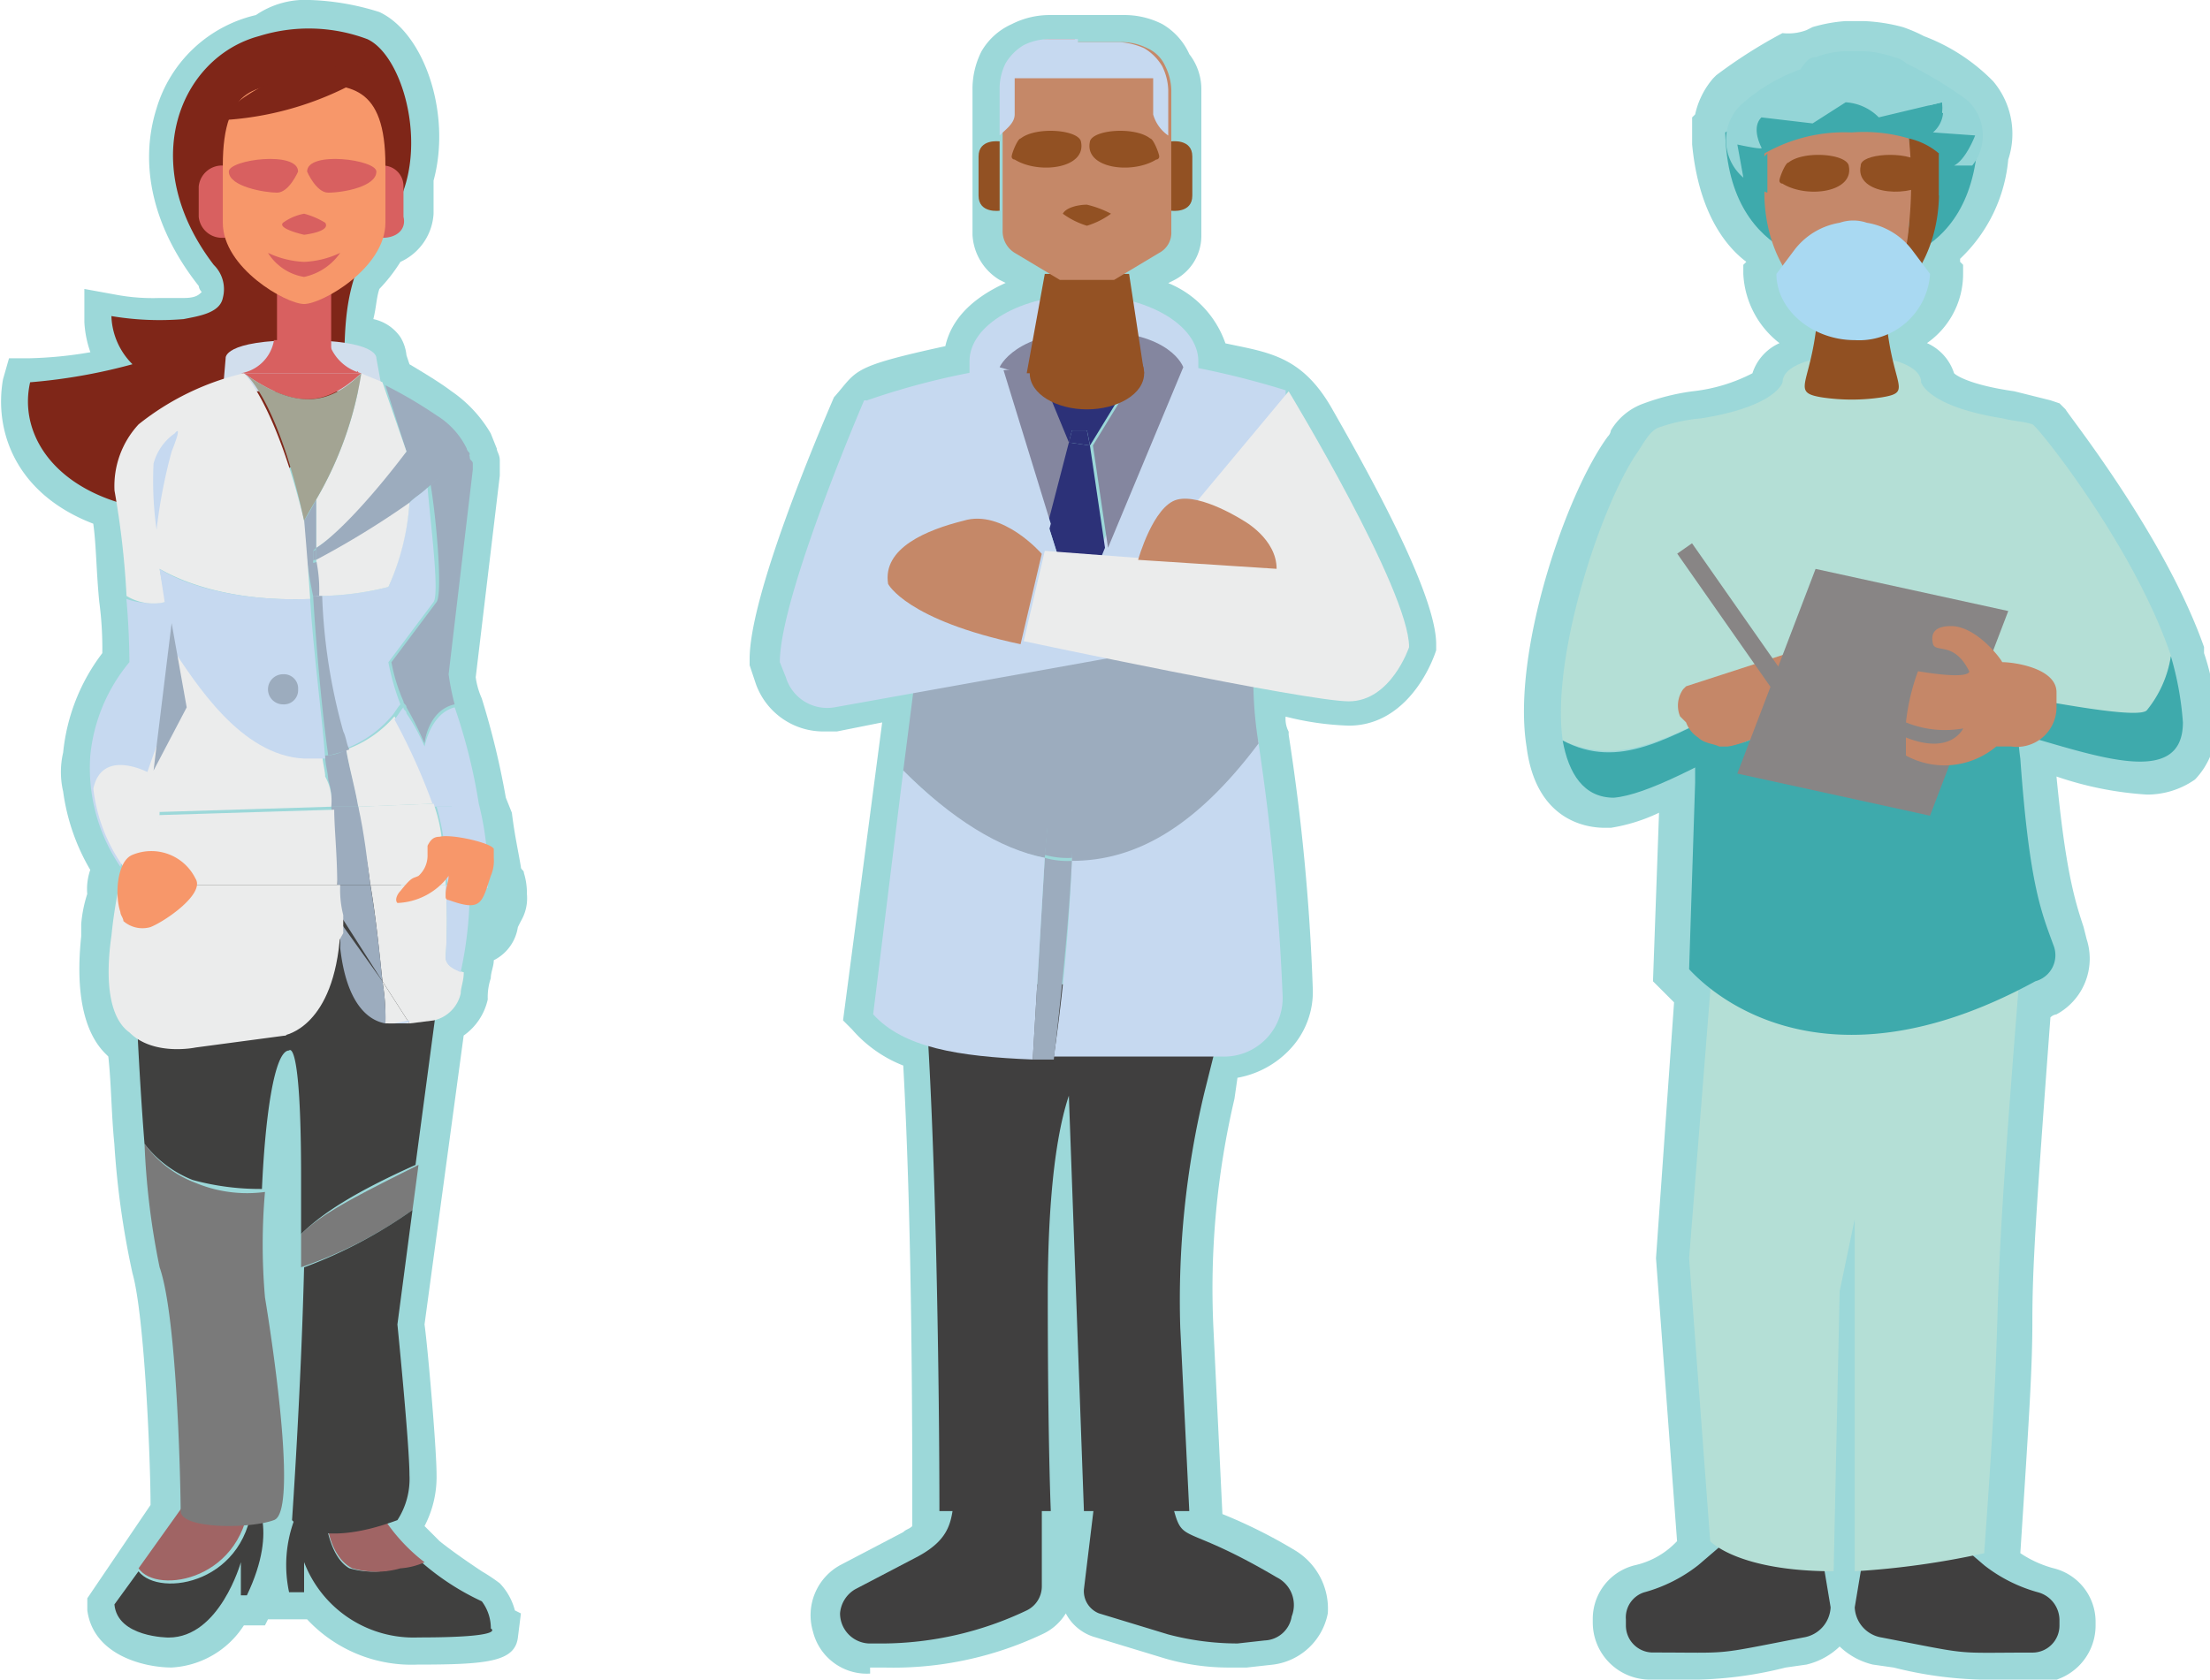 <svg xmlns="http://www.w3.org/2000/svg" xmlns:xlink="http://www.w3.org/1999/xlink" viewBox="88 -752 131.977 100.331">
  <defs>
    <style>
      .cls-1 {
        clip-path: url(#clip-path);
      }

      .cls-2 {
        fill: #9cd8d9;
      }

      .cls-3 {
        fill: #403f3f;
      }

      .cls-4 {
        fill: #b4dfd6;
      }

      .cls-5 {
        clip-path: url(#clip-path-8);
      }

      .cls-6 {
        fill: #3eaaac;
      }

      .cls-7 {
        fill: #c58768;
      }

      .cls-8 {
        fill: #888585;
      }

      .cls-9 {
        fill: #40403f;
      }

      .cls-10 {
        fill: #a06464;
      }

      .cls-11 {
        fill: #7a7a7a;
      }

      .cls-12 {
        fill: #7f2618;
      }

      .cls-13 {
        fill: #d1deed;
      }

      .cls-14 {
        fill: #d86060;
      }

      .cls-15 {
        fill: #f7976a;
      }

      .cls-16 {
        fill: #c6d9f0;
      }

      .cls-17 {
        fill: #9cacbe;
      }

      .cls-18 {
        fill: #ebecec;
      }

      .cls-19 {
        fill: #a3a493;
      }

      .cls-20 {
        clip-path: url(#clip-path-78);
      }

      .cls-21 {
        fill: #84869f;
      }

      .cls-22 {
        fill: #2c3178;
      }

      .cls-23 {
        fill: #c58868;
      }

      .cls-24 {
        fill: #945224;
      }

      .cls-25 {
        fill: #94d5d7;
      }

      .cls-26 {
        fill: #915022;
      }

      .cls-27 {
        fill: #c5886a;
      }

      .cls-28 {
        fill: #a9d9f2;
      }

      .cls-29 {
        fill: #925123;
      }
    </style>
    <clipPath id="clip-path">
      <rect id="Rectangle_860" data-name="Rectangle 860" width="131.977" height="100.331"/>
    </clipPath>
    <clipPath id="clip-path-8">
      <rect id="Rectangle_741" data-name="Rectangle 741" width="36.5" height="26.431"/>
    </clipPath>
    <clipPath id="clip-path-78">
      <rect id="Rectangle_828" data-name="Rectangle 828" width="25.173" height="42.074"/>
    </clipPath>
  </defs>
  <g id="Process_1b_-_Docs_1_" transform="translate(88 -752)">
    <g id="Group_1559" data-name="Group 1559">
      <g id="Group_1558" data-name="Group 1558" class="cls-1">
        <g id="Group_1434" data-name="Group 1434" class="cls-1">
          <path id="Path_2839" data-name="Path 2839" class="cls-2" d="M77.919,99.773a23.312,23.312,0,0,1-5.214-.719l-1.259-.18a4.286,4.286,0,0,1-1.978-1.079,4.286,4.286,0,0,1-1.978,1.079l-1.259.18a23.312,23.312,0,0,1-5.214.719H58.14a3.414,3.414,0,0,1-3.416-3.416v-.18a3.294,3.294,0,0,1,2.517-3.236,4.906,4.906,0,0,0,2.337-1.259l.18-.18L58.5,74.6l1.079-15.283-.719-.719-.539-.539.36-10.069a10.461,10.461,0,0,1-2.877.9h-.36c-1.259,0-4.136-.539-4.675-4.855-.9-5.574,2.337-15.1,4.855-18.52a.628.628,0,0,0,.18-.36,3.714,3.714,0,0,1,1.978-1.618,13.47,13.47,0,0,1,2.877-.719,10.169,10.169,0,0,0,3.6-1.079,2.951,2.951,0,0,1,1.618-1.8A5.566,5.566,0,0,1,63.714,15.8v-.539l.18-.18h0c-1.438-1.079-2.877-3.236-3.236-7.012V6.454l.18-.18a4.9,4.9,0,0,1,1.079-2.158l.18-.18a29.567,29.567,0,0,1,3.956-2.517,3.091,3.091,0,0,0,1.438-.18l.36-.18h0A9.278,9.278,0,0,1,69.827.7h1.079a10.523,10.523,0,0,1,2.337.36A8.766,8.766,0,0,1,74.5,1.6a11.428,11.428,0,0,1,3.956,2.517l.18.18h0a4.869,4.869,0,0,1,.9,4.675A9.322,9.322,0,0,1,76.66,14.9v.18l.18.18V15.8a5.038,5.038,0,0,1-2.158,4.136,2.951,2.951,0,0,1,1.618,1.8c.18.18,1.079.719,3.6,1.079l2.158.539.539.18.36.36c.18.36,5.934,7.552,8.271,14.2v.36a13.5,13.5,0,0,1,.719,4.315,4.538,4.538,0,0,1-1.259,3.236,4.975,4.975,0,0,1-2.877.9,20.5,20.5,0,0,1-5.394-1.079c.539,5.574,1.079,7.372,1.618,8.99l.18.719a3.781,3.781,0,0,1-1.8,4.5.628.628,0,0,0-.36.18c-.9,12.047-1.079,15.1-1.079,18.16,0,2.7-.18,5.574-.719,13.845a6.647,6.647,0,0,0,1.978.9,3.294,3.294,0,0,1,2.517,3.236v.18a3.414,3.414,0,0,1-3.416,3.416Z" transform="translate(40.393 0.559)"/>
        </g>
        <g id="Group_1435" data-name="Group 1435" class="cls-1">
          <path id="Path_2840" data-name="Path 2840" class="cls-2" d="M32.092,99.573a3.313,3.313,0,0,1-3.416-2.517A3.412,3.412,0,0,1,30.294,93.1l3.776-1.978c.18-.18.36-.18.539-.36v-.719c0-4.855,0-17.081-.539-26.791a7.812,7.812,0,0,1-3.057-2.158l-.539-.539,2.337-17.8-2.7.539h-.9a4.276,4.276,0,0,1-3.956-2.877l-.36-1.079v-.36c0-3.776,3.956-13.126,5.035-15.643,1.438-1.618.9-1.8,6.653-3.057.36-1.618,1.618-2.877,3.6-3.776l-.36-.18a3.342,3.342,0,0,1-1.618-2.7V5a4.977,4.977,0,0,1,.539-2.337,3.936,3.936,0,0,1,1.8-1.618A4.977,4.977,0,0,1,42.881.5H47.2a4.977,4.977,0,0,1,2.337.539,3.936,3.936,0,0,1,1.618,1.8A3.411,3.411,0,0,1,51.871,5v8.631a2.966,2.966,0,0,1-1.618,2.7l-.36.18a6.02,6.02,0,0,1,3.416,3.6c2.517.539,4.5.719,6.293,3.776,2.158,3.776,6.293,11.148,6.293,14.2v.36c-.539,1.618-2.158,4.5-5.214,4.5a17.243,17.243,0,0,1-3.776-.539,1.621,1.621,0,0,0,.18.9v.18h0a126.764,126.764,0,0,1,1.438,15.1,5,5,0,0,1-1.438,3.776,5.667,5.667,0,0,1-3.057,1.618l-.18,1.259A49.673,49.673,0,0,0,52.59,78.895l.539,11.148A30.4,30.4,0,0,1,57.445,92.2a4.068,4.068,0,0,1,1.978,3.776,3.816,3.816,0,0,1-3.236,3.057l-1.618.18H53.489a13.688,13.688,0,0,1-3.776-.539l-4.136-1.259a2.857,2.857,0,0,1-1.8-1.438,3.2,3.2,0,0,1-1.438,1.259,20.824,20.824,0,0,1-9.35,1.978h-.9Z" transform="translate(19.871 0.399)"/>
        </g>
        <g id="Group_1436" data-name="Group 1436" class="cls-1">
          <path id="Path_2841" data-name="Path 2841" class="cls-3" d="M60.833,51.119l-2.517,2.158A9.127,9.127,0,0,1,55.079,54.9,1.573,1.573,0,0,0,54,56.513v.36a1.612,1.612,0,0,0,1.618,1.618c4.855,0,3.416.18,8.99-.9a1.912,1.912,0,0,0,1.618-1.8l-.9-5.394Z" transform="translate(43.095 40.222)"/>
        </g>
        <g id="Group_1437" data-name="Group 1437" class="cls-1">
          <path id="Path_2842" data-name="Path 2842" class="cls-3" d="M66.814,51.119l2.517,2.158A9.127,9.127,0,0,0,72.568,54.9a1.727,1.727,0,0,1,1.259,1.618v.36a1.612,1.612,0,0,1-1.618,1.618c-4.855,0-3.416.18-8.99-.9a1.912,1.912,0,0,1-1.618-1.8l.9-5.394Z" transform="translate(49.16 40.222)"/>
        </g>
        <g id="Group_1438" data-name="Group 1438" class="cls-1">
          <path id="Path_2843" data-name="Path 2843" class="cls-4" d="M57.538,32.338,76.058,30.9c-2.337,28.409-.9,17.441-2.337,37.22A49.2,49.2,0,0,1,65.989,69.2V48.161l-.9,4.315L64.731,69.2c-5.754,0-7.372-1.8-7.372-1.8L56.1,50.5Z" transform="translate(44.771 24.66)"/>
        </g>
        <g id="Group_1442" data-name="Group 1442" class="cls-1">
          <g id="Group_1441" data-name="Group 1441" class="cls-5" transform="translate(93.139 21.397)">
            <g id="Group_1439" data-name="Group 1439" class="cls-5">
              <path id="Path_2844" data-name="Path 2844" class="cls-4" d="M88.268,29.78h0a6.73,6.73,0,0,1-1.438,3.236c-.539.539-5.754-.36-8.091-.9-1.978-4.5-8.99-.9-15.1,2.337l-1.259-1.8c-4.136,1.978-7.012,3.776-10.429,2.158-.719-5.035,2.337-14.2,4.5-17.261.36-.539.719-1.259,1.259-1.438a10.372,10.372,0,0,1,2.517-.539c4.5-.719,4.855-2.158,4.855-2.158,0-1.079,2.158-1.618,4.136-1.618s4.136.539,4.136,1.618c0,0,.36,1.438,4.855,2.158.719.18,1.259.18,1.8.36.36.18,6.113,7.372,8.271,13.845" transform="translate(-51.768 -11.98)"/>
            </g>
            <g id="Group_1440" data-name="Group 1440" class="cls-5">
              <path id="Path_2845" data-name="Path 2845" class="cls-6" d="M62.329,23.4l1.259,1.8c-3.416,1.8-6.653,3.6-8.631,3.776-1.8,0-2.7-1.438-3.057-3.416,3.416,1.8,6.293-.18,10.429-2.158" transform="translate(-51.72 -2.722)"/>
            </g>
          </g>
        </g>
        <g id="Group_1443" data-name="Group 1443" class="cls-1">
          <path id="Path_2846" data-name="Path 2846" class="cls-7" d="M62.865,21.631l-6.653,2.158-.18.18a1.689,1.689,0,0,0-.18,1.618l.36.36a1.8,1.8,0,0,0,.719.9c.36.36.9.36,1.259.539h.719a11.548,11.548,0,0,0,2.877-1.259l.36-.719,1.978-3.236v-.18a1.112,1.112,0,0,0-1.259-.36" transform="translate(44.479 17.207)"/>
        </g>
        <g id="Group_1444" data-name="Group 1444" class="cls-1">
          <path id="Path_2847" data-name="Path 2847" class="cls-6" d="M77.856,38.263c-.719-1.978-1.438-3.6-1.978-11.148-.18-1.259-.18-2.7-.36-4.315H74.98L61.854,24.418l-.539.719A7.268,7.268,0,0,1,58.437,26.4c-.36.36-1.079,0-1.978.539v1.618L56.1,39.7c2.337,2.517,9.17,7.012,20.678.719a1.611,1.611,0,0,0,1.079-2.158" transform="translate(44.771 18.196)"/>
        </g>
        <g id="Group_1445" data-name="Group 1445" class="cls-1" transform="matrix(0.819, -0.573, 0.573, 0.819, -2.455, 66.041)">
          <rect id="Rectangle_745" data-name="Rectangle 745" class="cls-8" width="1.079" height="10.069" transform="translate(103.028 31.826)"/>
        </g>
        <g id="Group_1446" data-name="Group 1446" class="cls-1">
          <path id="Path_2848" data-name="Path 2848" class="cls-3" d="M34.733,49.78c-.18,1.438-.18,2.517-2.158,3.6L28.8,55.354a1.834,1.834,0,0,0-.9,1.438,1.8,1.8,0,0,0,1.8,1.8h.719a20.237,20.237,0,0,0,8.631-1.978,1.6,1.6,0,0,0,.9-1.438V49.6H34.733Z" transform="translate(22.266 39.583)"/>
        </g>
        <g id="Group_1447" data-name="Group 1447" class="cls-1">
          <path id="Path_2849" data-name="Path 2849" class="cls-3" d="M49.04,32.7l-1.618,6.473A53.148,53.148,0,0,0,45.983,53.2l.539,10.968H40.23l-.9-24.813c-1.079,3.236-1.259,8.451-1.259,11.867,0,8.81.18,12.946.18,12.946H31.6c0-6.833-.18-22.116-.9-31.466H49.04Z" transform="translate(24.5 26.096)"/>
        </g>
        <g id="Group_1448" data-name="Group 1448" class="cls-1">
          <path id="Path_2850" data-name="Path 2850" class="cls-2" d="M24.965,99.432a8.526,8.526,0,0,1-6.653-2.7H15.975l-.18.36H14.536a5.484,5.484,0,0,1-4.315,2.517c-1.618,0-4.675-.719-5.035-3.416v-.719L8.962,89.9c0-2.7-.36-11.328-1.079-13.845A50.991,50.991,0,0,1,6.8,68.326c-.18-1.8-.18-3.6-.36-5.214l-.18-.18c-1.259-1.259-1.8-3.6-1.438-7.012V55.2h0a7.913,7.913,0,0,1,.36-1.8,3.505,3.505,0,0,1,.18-1.438,12.529,12.529,0,0,1-1.618-4.675,5.132,5.132,0,0,1,0-2.337,11.692,11.692,0,0,1,2.337-5.934,20.788,20.788,0,0,0-.18-3.057c-.18-1.8-.18-3.416-.36-4.675C.871,29.488-.388,25.712.152,22.655L.511,21.4H1.77a24.368,24.368,0,0,0,3.6-.36,6.388,6.388,0,0,1-.36-1.8V17.261l1.978.36A11.871,11.871,0,0,0,9.5,17.8H10.94c.719,0,.9-.18,1.079-.36a.628.628,0,0,1-.18-.36c-2.7-3.416-3.6-7.192-2.517-10.608A8.1,8.1,0,0,1,15.255.9,5.214,5.214,0,0,1,18.492,0a15.317,15.317,0,0,1,4.136.719c2.7,1.259,4.315,6.113,3.236,10.069v1.978a3.377,3.377,0,0,1-1.978,2.877,9.881,9.881,0,0,1-1.259,1.618c-.18.539-.18,1.079-.36,1.8a2.618,2.618,0,0,1,1.618,1.079,2.556,2.556,0,0,1,.36,1.079l.18.539c.9.539,1.8,1.079,2.517,1.618a7.835,7.835,0,0,1,2.337,2.517l.36.9c0,.18.18.36.18.719v.9L28.381,40.456a4.574,4.574,0,0,0,.36,1.259,47.867,47.867,0,0,1,1.438,5.934l.36.9c.18,1.438.36,2.158.539,3.236,0,.18.18.18.18.36a4.05,4.05,0,0,1,.18,1.259,2.672,2.672,0,0,1-.36,1.618l-.18.36a2.659,2.659,0,0,1-1.438,1.978c0,.36-.18.719-.18,1.079A3.51,3.51,0,0,0,29.1,59.7a3.579,3.579,0,0,1-1.438,2.158L25.324,79.114c.18,1.259.719,7.372.719,8.99a6.347,6.347,0,0,1-.719,3.057l.9.9c.9.719,1.978,1.438,2.517,1.8a10.652,10.652,0,0,1,1.079.719,3.675,3.675,0,0,1,.9,1.618l.36.18-.18,1.438c-.18,1.438-1.8,1.618-5.934,1.618" transform="translate(0.028 0)"/>
        </g>
        <g id="Group_1449" data-name="Group 1449" class="cls-1">
          <path id="Path_2851" data-name="Path 2851" class="cls-9" d="M21.744,57.771s1.079.539-4.315.539a7,7,0,0,1-6.833-4.5v1.8H9.7A7.746,7.746,0,0,1,10.956,49.5h.9c-.18,1.438.18,3.956,1.438,4.675a5.2,5.2,0,0,0,2.877,0c.539-.18.9-.18,1.438-.36a15.146,15.146,0,0,0,3.6,2.337,2.663,2.663,0,0,1,.539,1.618" transform="translate(7.564 39.503)"/>
        </g>
        <g id="Group_1450" data-name="Group 1450" class="cls-1">
          <path id="Path_2852" data-name="Path 2852" class="cls-10" d="M16.711,53.9a4.232,4.232,0,0,1-1.438.36,5.216,5.216,0,0,1-2.877,0c-1.438-.719-1.8-3.236-1.438-4.675L13.3,49.4a10.729,10.729,0,0,0,3.416,4.5" transform="translate(8.641 39.424)"/>
        </g>
        <g id="Group_1451" data-name="Group 1451" class="cls-1">
          <path id="Path_2853" data-name="Path 2853" class="cls-9" d="M12.071,49.7s1.618,1.8-.36,5.934h-.36V53.656s-1.259,4.5-4.315,4.5c0,0-3.057,0-3.236-1.978L5.238,54.2c1.259,1.618,6.653.719,6.833-4.5Z" transform="translate(3.033 39.663)"/>
        </g>
        <g id="Group_1452" data-name="Group 1452" class="cls-1">
          <path id="Path_2854" data-name="Path 2854" class="cls-10" d="M8.2,49.3l3.057.539c-.18,5.214-5.574,6.113-6.653,4.5Z" transform="translate(3.671 39.344)"/>
        </g>
        <g id="Group_1453" data-name="Group 1453" class="cls-1">
          <path id="Path_2855" data-name="Path 2855" class="cls-9" d="M18.884,27.3l3.776,9.709L21.222,47.8c-3.6,1.618-5.574,2.877-6.833,4.136V48.517c0-8.451-.719-7.552-.719-7.552-.9,0-1.438,4.136-1.618,8.271A15.326,15.326,0,0,1,7.916,48.7a6.78,6.78,0,0,1-2.877-2.158c-.36-4.5-.539-9.35-.539-9.35l1.438-9.53Z" transform="translate(3.591 21.787)"/>
        </g>
        <g id="Group_1454" data-name="Group 1454" class="cls-1">
          <path id="Path_2856" data-name="Path 2856" class="cls-11" d="M17.012,38.7l-.36,2.7A25.953,25.953,0,0,1,10,44.813V42.836c1.259-1.259,3.416-2.337,7.012-4.136" transform="translate(7.981 30.885)"/>
        </g>
        <g id="Group_1455" data-name="Group 1455" class="cls-1">
          <path id="Path_2857" data-name="Path 2857" class="cls-9" d="M16.892,40.2l-.9,6.833s.719,7.192.719,8.99a4.518,4.518,0,0,1-.719,2.7c-4.855,1.8-6.293,0-6.293,0s.539-7.732.719-15.1A28.16,28.16,0,0,0,16.892,40.2" transform="translate(7.741 32.082)"/>
        </g>
        <g id="Group_1456" data-name="Group 1456" class="cls-1">
          <path id="Path_2858" data-name="Path 2858" class="cls-11" d="M11.992,47.17s2.158,12.766.539,13.306c-1.438.539-5.574.539-5.574-.539S6.778,48.429,5.7,45.372A45.018,45.018,0,0,1,4.8,38a6.667,6.667,0,0,0,3.057,2.337,8.009,8.009,0,0,0,4.136.539,36.358,36.358,0,0,0,0,6.293" transform="translate(3.831 30.326)"/>
        </g>
        <g id="Group_1457" data-name="Group 1457" class="cls-1">
          <path id="Path_2859" data-name="Path 2859" class="cls-12" d="M12.745,29.809c-8.81.719-12.586-3.776-11.687-7.732A33.4,33.4,0,0,0,7.171,21a4.243,4.243,0,0,1-1.259-2.877,17.374,17.374,0,0,0,4.315.18c.9-.18,2.158-.36,2.337-1.259a2.029,2.029,0,0,0-.539-1.978C7.351,8.951,10.048,2.658,14.723,1.4a9.955,9.955,0,0,1,6.473.18c2.337,1.079,3.956,7.552,1.079,10.968-3.956,4.5-1.438,9.889-3.236,12.586-1.079,1.259-6.293,4.675-6.293,4.675" transform="translate(0.741 0.758)"/>
        </g>
        <g id="Group_1458" data-name="Group 1458" class="cls-1">
          <path id="Path_2860" data-name="Path 2860" class="cls-13" d="M16.93,14.357l-.36-1.978s.18-1.079-4.5-1.079-4.5,1.079-4.5,1.079L7.4,14.357Z" transform="translate(5.906 9.018)"/>
        </g>
        <g id="Group_1459" data-name="Group 1459" class="cls-1">
          <rect id="Rectangle_760" data-name="Rectangle 760" class="cls-14" width="3.236" height="5.574" transform="translate(16.542 16.362)"/>
        </g>
        <g id="Group_1460" data-name="Group 1460" class="cls-1">
          <path id="Path_2861" data-name="Path 2861" class="cls-14" d="M12.86,9.815H12.5V5.5h.36a1.229,1.229,0,0,1,1.259,1.259v1.8c.18.719-.36,1.259-1.259,1.259" transform="translate(9.976 4.389)"/>
        </g>
        <g id="Group_1461" data-name="Group 1461" class="cls-1">
          <path id="Path_2862" data-name="Path 2862" class="cls-14" d="M8.038,9.815H8.4V5.5h-.36A1.39,1.39,0,0,0,6.6,6.759v1.8A1.39,1.39,0,0,0,8.038,9.815" transform="translate(5.267 4.389)"/>
        </g>
        <g id="Group_1462" data-name="Group 1462" class="cls-1">
          <path id="Path_2863" data-name="Path 2863" class="cls-15" d="M12.255,2.8c2.7,0,4.855,0,4.855,4.855v3.416c0,2.7-3.776,4.855-4.855,4.855S7.4,13.768,7.4,11.071V7.655C7.4,2.8,9.558,2.8,12.255,2.8" transform="translate(5.906 2.235)"/>
        </g>
        <g id="Group_1463" data-name="Group 1463" class="cls-1">
          <path id="Path_2864" data-name="Path 2864" class="cls-16" d="M45.865,13.756c0-2.158-3.057-3.956-6.833-3.956S32.2,11.6,32.2,13.756v2.337H45.865Z" transform="translate(25.697 7.821)"/>
        </g>
        <g id="Group_1464" data-name="Group 1464" class="cls-1">
          <path id="Path_2865" data-name="Path 2865" class="cls-12" d="M16.01,2.1c.18.719-.539,1.079-1.079,1.438A18.928,18.928,0,0,1,7.2,5.516,10.71,10.71,0,0,1,10.976,3a13.066,13.066,0,0,1,4.5-.719" transform="translate(5.746 1.676)"/>
        </g>
        <g id="Group_1465" data-name="Group 1465" class="cls-1">
          <path id="Path_2866" data-name="Path 2866" class="cls-17" d="M17.153,18.913c-.36.36-.719.539-1.079.9A18.409,18.409,0,0,1,10.5,23.229v-.719c1.438-.9,3.6-3.776,5.394-5.754L14.636,12.8a27.069,27.069,0,0,1,3.057,1.8,4.783,4.783,0,0,1,1.8,1.978c0,.18.18.18.18.36a24.172,24.172,0,0,0-2.517,1.978" transform="translate(8.38 10.215)"/>
        </g>
        <g id="Group_1466" data-name="Group 1466" class="cls-1">
          <path id="Path_2867" data-name="Path 2867" class="cls-18" d="M15.894,17.075c-1.618,2.158-3.956,4.855-5.394,5.754V19.952A21.542,21.542,0,0,0,13.2,12.4h0c.36.18.9.36,1.259.539Z" transform="translate(8.38 9.896)"/>
        </g>
        <g id="Group_1467" data-name="Group 1467" class="cls-1">
          <path id="Path_2868" data-name="Path 2868" class="cls-18" d="M16.8,29.4a31.192,31.192,0,0,1,0,4.315c0,.36.36.719,1.079.9,0,.539-.18.9-.18,1.259a2.126,2.126,0,0,1-1.618,1.618l-1.438.18-1.618-2.517c-.18-1.618-.36-3.6-.719-5.754Z" transform="translate(9.816 23.463)"/>
        </g>
        <g id="Group_1468" data-name="Group 1468" class="cls-1">
          <path id="Path_2869" data-name="Path 2869" class="cls-17" d="M10.98,26.7c0-.36-.18-.9-.18-1.438a2.6,2.6,0,0,0,1.259-.36c.18,1.079.539,2.158.719,3.416H11.16a3.991,3.991,0,0,0-.18-1.618" transform="translate(8.619 19.871)"/>
        </g>
        <g id="Group_1469" data-name="Group 1469" class="cls-1">
          <path id="Path_2870" data-name="Path 2870" class="cls-17" d="M10.1,17.859a13.006,13.006,0,0,0,.719-1.259v2.877l-.18.18v.719A.557.557,0,0,0,11,20.2a8.754,8.754,0,0,0,.18,2.158h-.539a23.828,23.828,0,0,1-.539-4.5" transform="translate(8.06 13.248)"/>
        </g>
        <g id="Group_1470" data-name="Group 1470" class="cls-1">
          <path id="Path_2871" data-name="Path 2871" class="cls-17" d="M10.4,18.38a.176.176,0,0,0,.18-.18v.719c-.18,0-.18,0-.18.18Z" transform="translate(8.3 14.525)"/>
        </g>
        <g id="Group_1471" data-name="Group 1471" class="cls-1">
          <path id="Path_2872" data-name="Path 2872" class="cls-16" d="M14.8,33.715a31.831,31.831,0,0,0,0-4.315h1.438a23.233,23.233,0,0,1-.539,5.214c-.36-.18-.9-.36-.9-.9" transform="translate(11.811 23.463)"/>
        </g>
        <g id="Group_1472" data-name="Group 1472" class="cls-1">
          <path id="Path_2873" data-name="Path 2873" class="cls-18" d="M14.377,23.8a23.7,23.7,0,0,1,2.337,5.214l-4.5.18c-.18-1.079-.539-2.337-.719-3.416A6.845,6.845,0,0,0,14.377,23.8" transform="translate(9.178 18.994)"/>
        </g>
        <g id="Group_1473" data-name="Group 1473" class="cls-1">
          <path id="Path_2874" data-name="Path 2874" class="cls-17" d="M16.776,30.183c-1.618.36-1.8,2.337-1.8,2.337A19.261,19.261,0,0,0,13.9,30.363c0-.18-.18-.18-.18-.36h0A10.419,10.419,0,0,1,13,27.666l2.7-3.6c.36-.539,0-4.855-.36-7.012A24.411,24.411,0,0,0,17.5,14.9c0,.18.18.36.18.539s.18.18.18.36v.36L16.416,28.385a15.059,15.059,0,0,0,.36,1.8" transform="translate(10.375 11.891)"/>
        </g>
        <g id="Group_1474" data-name="Group 1474" class="cls-1">
          <path id="Path_2875" data-name="Path 2875" class="cls-16" d="M15.039,29.677A16.191,16.191,0,0,0,14.5,26.8h1.079a10.705,10.705,0,0,1,1.079,4.855H15.219a7.375,7.375,0,0,1-.18-1.978" transform="translate(11.572 21.388)"/>
        </g>
        <g id="Group_1475" data-name="Group 1475" class="cls-1">
          <path id="Path_2876" data-name="Path 2876" class="cls-16" d="M14.9,25.837s.36-1.978,1.8-2.337a33.669,33.669,0,0,1,1.438,5.754,17.8,17.8,0,0,1,.539,5.035H17.6a10.188,10.188,0,0,0-1.079-4.855H15.437A36.778,36.778,0,0,0,13.1,24.219c.18-.18.36-.539.539-.719,0,.18.18.18.18.36A12.045,12.045,0,0,1,14.9,25.837" transform="translate(10.454 18.754)"/>
        </g>
        <g id="Group_1476" data-name="Group 1476" class="cls-1">
          <path id="Path_2877" data-name="Path 2877" class="cls-16" d="M5.186,19.9a4.765,4.765,0,0,0,2.337.18l1.618,2.337L8.062,26.553A58.384,58.384,0,0,0,4.826,35.9a10.456,10.456,0,0,1-1.8-6.653,10.27,10.27,0,0,1,2.337-5.574s0-1.8-.18-3.776" transform="translate(2.366 15.881)"/>
        </g>
        <g id="Group_1477" data-name="Group 1477" class="cls-1">
          <path id="Path_2878" data-name="Path 2878" class="cls-18" d="M5.254,15.457A15.844,15.844,0,0,1,11.547,12.4h0c.18.18,1.978,2.158,3.6,8.81,0,0,.18,1.978.36,4.675-4.855.18-7.732-1.079-8.99-1.8l.36,1.978a3.089,3.089,0,0,1-2.337-.36,51.079,51.079,0,0,0-.719-6.293,5.421,5.421,0,0,1,1.438-3.956" transform="translate(3.017 9.896)"/>
        </g>
        <g id="Group_1478" data-name="Group 1478" class="cls-1">
          <path id="Path_2879" data-name="Path 2879" class="cls-18" d="M17.114,31.555h-4.5c-.18-1.618-.539-3.057-.719-4.675l4.5-.18a8.942,8.942,0,0,1,.539,2.877,8.823,8.823,0,0,1,.18,1.978" transform="translate(9.497 21.308)"/>
        </g>
        <g id="Group_1479" data-name="Group 1479" class="cls-1">
          <path id="Path_2880" data-name="Path 2880" class="cls-16" d="M14.815,22.134A15.74,15.74,0,0,0,16.074,17.1c.36-.36.719-.539,1.079-.9.18,2.158.719,6.293.36,6.833l-2.7,3.6a14.657,14.657,0,0,0,.719,2.517h0c-.18.18-.36.539-.539.719a6.845,6.845,0,0,1-2.877,1.978c-.18-.36-.18-.719-.36-1.079A46.8,46.8,0,0,1,10.5,22.673a17.733,17.733,0,0,0,4.315-.539" transform="translate(8.38 12.928)"/>
        </g>
        <g id="Group_1480" data-name="Group 1480" class="cls-1">
          <path id="Path_2881" data-name="Path 2881" class="cls-18" d="M12.7,32.6l1.618,2.517H12.88A12.738,12.738,0,0,0,12.7,32.6" transform="translate(10.135 26.016)"/>
        </g>
        <g id="Group_1481" data-name="Group 1481" class="cls-1">
          <path id="Path_2882" data-name="Path 2882" class="cls-16" d="M13.1,34.08l.9-.18c0,.18-.36.18-.9.18" transform="translate(10.454 27.054)"/>
        </g>
        <g id="Group_1482" data-name="Group 1482" class="cls-1">
          <path id="Path_2883" data-name="Path 2883" class="cls-18" d="M10.5,20.116A52.492,52.492,0,0,0,16.074,16.7a14.54,14.54,0,0,1-1.259,5.035,17.427,17.427,0,0,1-4.136.539,8.754,8.754,0,0,0-.18-2.158" transform="translate(8.38 13.327)"/>
        </g>
        <g id="Group_1483" data-name="Group 1483" class="cls-1">
          <path id="Path_2884" data-name="Path 2884" class="cls-18" d="M13.26,34.08H12.9V33.9c.18.18.18.18.36.18" transform="translate(10.295 27.054)"/>
        </g>
        <g id="Group_1484" data-name="Group 1484" class="cls-1">
          <path id="Path_2885" data-name="Path 2885" class="cls-17" d="M13.9,34.276a12.738,12.738,0,0,1,.18,2.517c-1.079-.18-2.337-1.259-2.7-4.5h0a6.117,6.117,0,0,0-.18-1.8Z" transform="translate(8.938 24.341)"/>
        </g>
        <g id="Group_1485" data-name="Group 1485" class="cls-1">
          <path id="Path_2886" data-name="Path 2886" class="cls-17" d="M13.9,35.154,11.38,31.2a6.117,6.117,0,0,0-.18-1.8h1.978c.36,2.158.539,3.956.719,5.754" transform="translate(8.938 23.463)"/>
        </g>
        <g id="Group_1486" data-name="Group 1486" class="cls-1">
          <path id="Path_2887" data-name="Path 2887" class="cls-17" d="M13.337,31.475H11.36c-.18-1.8-.18-3.416-.36-4.675h1.618c.36,1.618.539,3.236.719,4.675" transform="translate(8.779 21.388)"/>
        </g>
        <g id="Group_1487" data-name="Group 1487" class="cls-1">
          <path id="Path_2888" data-name="Path 2888" class="cls-14" d="M12,12.4h0" transform="translate(9.577 9.896)"/>
        </g>
        <g id="Group_1488" data-name="Group 1488" class="cls-1">
          <path id="Path_2889" data-name="Path 2889" class="cls-14" d="M15.112,12.4h0c-2.158,1.978-3.956,2.158-7.012,0h7.012" transform="translate(6.464 9.896)"/>
        </g>
        <g id="Group_1489" data-name="Group 1489" class="cls-1">
          <path id="Path_2890" data-name="Path 2890" class="cls-14" d="M15.192,13.278H8A2.4,2.4,0,0,0,9.978,11.3h3.236a2.736,2.736,0,0,0,1.978,1.978" transform="translate(6.384 9.018)"/>
        </g>
        <g id="Group_1490" data-name="Group 1490" class="cls-1">
          <path id="Path_2891" data-name="Path 2891" class="cls-14" d="M11.935,12.46h0c-.18-.18,0-.18,0,0" transform="translate(9.461 9.836)"/>
        </g>
        <g id="Group_1491" data-name="Group 1491" class="cls-1">
          <path id="Path_2892" data-name="Path 2892" class="cls-17" d="M12.2,27.891c.18.36.18.719.36,1.079a11.46,11.46,0,0,1-1.259.36h0c-.36-2.517-.719-6.473-.9-9.53h.539A34.164,34.164,0,0,0,12.2,27.891" transform="translate(8.3 15.801)"/>
        </g>
        <g id="Group_1492" data-name="Group 1492" class="cls-1">
          <path id="Path_2893" data-name="Path 2893" class="cls-16" d="M11.3,32.3v-.719h0V32.3" transform="translate(9.018 24.341)"/>
        </g>
        <g id="Group_1493" data-name="Group 1493" class="cls-1">
          <path id="Path_2894" data-name="Path 2894" class="cls-16" d="M11.3,31Z" transform="translate(9.018 24.74)"/>
        </g>
        <g id="Group_1494" data-name="Group 1494" class="cls-1">
          <path id="Path_2895" data-name="Path 2895" class="cls-18" d="M12.816,31h0c-.36,5.574-3.236,6.113-3.416,6.113Z" transform="translate(7.502 24.74)"/>
        </g>
        <g id="Group_1495" data-name="Group 1495" class="cls-1">
          <path id="Path_2896" data-name="Path 2896" class="cls-18" d="M3.773,32.936h0A28.263,28.263,0,0,1,4.492,28.8a4.451,4.451,0,0,0,.719,1.079H17.438a6.117,6.117,0,0,0,.18,1.8v1.079L14.2,38.869h0l-5.394.719s-2.517.539-3.956-.9c-1.259-.9-1.438-3.236-1.079-5.754" transform="translate(2.88 22.984)"/>
        </g>
        <g id="Group_1496" data-name="Group 1496" class="cls-1">
          <path id="Path_2897" data-name="Path 2897" class="cls-18" d="M16.866,31.4H4.819A4.451,4.451,0,0,1,4.1,30.316,17.034,17.034,0,0,1,5,27.26l11.687-.36c0,1.079.18,2.7.18,4.5" transform="translate(3.272 21.468)"/>
        </g>
        <g id="Group_1497" data-name="Group 1497" class="cls-1">
          <path id="Path_2898" data-name="Path 2898" class="cls-18" d="M16.586,31.269,4.9,31.629s-.36,1.259-.9,3.057H4a67.3,67.3,0,0,1,3.057-9.35V21.2c1.438,2.158,3.956,6.653,7.732,6.833h1.259c0,.539.18,1.079.18,1.438a2.957,2.957,0,0,1,.36,1.8" transform="translate(3.192 16.919)"/>
        </g>
        <g id="Group_1498" data-name="Group 1498" class="cls-1">
          <path id="Path_2899" data-name="Path 2899" class="cls-16" d="M5.3,18.9c1.079.719,4.136,1.978,8.99,1.8.18,3.057.719,7.012.9,9.53H13.931c-3.776-.18-6.473-4.5-7.911-6.653Z" transform="translate(4.23 15.083)"/>
        </g>
        <g id="Group_1499" data-name="Group 1499" class="cls-1">
          <path id="Path_2900" data-name="Path 2900" class="cls-19" d="M12.415,19.952c-.539.9-.719,1.259-.719,1.259C10.258,14.558,8.46,12.58,8.1,12.4c3.057,2.158,5.035,1.978,7.012,0a21.542,21.542,0,0,1-2.7,7.552" transform="translate(6.464 9.896)"/>
        </g>
        <g id="Group_1500" data-name="Group 1500" class="cls-1">
          <path id="Path_2901" data-name="Path 2901" class="cls-18" d="M6.516,25.927s-2.877-1.618-3.416.9A9.934,9.934,0,0,0,4.9,31.5c1.8,2.7,2.158-3.236,2.158-3.236Z" transform="translate(2.474 20.283)"/>
        </g>
        <g id="Group_1501" data-name="Group 1501" class="cls-1">
          <path id="Path_2902" data-name="Path 2902" class="cls-17" d="M10.7,23.3a.849.849,0,0,0-.9-.9.9.9,0,1,0,0,1.8.849.849,0,0,0,.9-.9" transform="translate(7.103 17.876)"/>
        </g>
        <g id="Group_1502" data-name="Group 1502" class="cls-1">
          <path id="Path_2903" data-name="Path 2903" class="cls-15" d="M18.987,28.535v.539a2.281,2.281,0,0,1-.18,1.079c-.539,1.618-.539,2.158-2.517,1.438a.176.176,0,0,1-.18-.18v-.18c0-.36.18-.719.18-1.079a4,4,0,0,1-3.057,1.618c-.18-.18,0-.539.18-.719.719-.9.719-.719,1.079-.9a1.632,1.632,0,0,0,.539-1.259v-.539c.18-.36.36-.539.719-.539.719-.18,3.057.36,3.236.719" transform="translate(10.501 22.17)"/>
        </g>
        <g id="Group_1503" data-name="Group 1503" class="cls-1">
          <path id="Path_2904" data-name="Path 2904" class="cls-15" d="M8.572,29.942c.539.9-1.8,2.517-2.7,2.877a1.725,1.725,0,0,1-1.618-.36c0-.18-.18-.36-.18-.539-.36-1.079-.18-3.057.719-3.416a2.938,2.938,0,0,1,3.776,1.438" transform="translate(3.115 22.561)"/>
        </g>
        <g id="Group_1504" data-name="Group 1504" class="cls-1">
          <path id="Path_2905" data-name="Path 2905" class="cls-16" d="M6.381,14.463a3.2,3.2,0,0,0-1.259,1.8,20.889,20.889,0,0,0,.18,3.956,31.365,31.365,0,0,1,.9-4.675c.719-1.8.18-1.079.18-1.079" transform="translate(4.048 11.429)"/>
        </g>
        <g id="Group_1505" data-name="Group 1505" class="cls-1">
          <path id="Path_2906" data-name="Path 2906" class="cls-14" d="M7.6,6.035c0-.719,4.136-1.259,4.136,0,0,0-.539,1.259-1.259,1.259S7.6,6.934,7.6,6.035" transform="translate(6.065 4.214)"/>
        </g>
        <g id="Group_1506" data-name="Group 1506" class="cls-1">
          <path id="Path_2907" data-name="Path 2907" class="cls-14" d="M14.336,6.035c0-.719-4.136-1.259-4.136,0,0,0,.539,1.259,1.259,1.259.9,0,2.877-.36,2.877-1.259" transform="translate(8.14 4.214)"/>
        </g>
        <g id="Group_1507" data-name="Group 1507" class="cls-1">
          <path id="Path_2908" data-name="Path 2908" class="cls-14" d="M10.682,7.1a3.128,3.128,0,0,0-1.259.539c-.36.36,1.259.719,1.259.719s1.618-.18,1.259-.719A4.678,4.678,0,0,0,10.682,7.1" transform="translate(7.479 5.666)"/>
        </g>
        <g id="Group_1508" data-name="Group 1508" class="cls-1">
          <path id="Path_2909" data-name="Path 2909" class="cls-14" d="M11.058,9.838A3.131,3.131,0,0,1,8.9,8.4a5.579,5.579,0,0,0,2.158.539A5.579,5.579,0,0,0,13.215,8.4a3.516,3.516,0,0,1-2.158,1.438" transform="translate(7.103 6.704)"/>
        </g>
        <g id="Group_1527" data-name="Group 1527" class="cls-1">
          <g id="Group_1526" data-name="Group 1526" class="cls-20" transform="translate(51.604 21.217)">
            <g id="Group_1509" data-name="Group 1509" class="cls-20">
              <path id="Path_2910" data-name="Path 2910" class="cls-16" d="M48.665,39.883a3.5,3.5,0,0,1-3.6,3.6H35a111.7,111.7,0,0,0,1.079-11.867c3.776.18,7.372-1.978,11.148-7.012v.18a138.587,138.587,0,0,1,1.438,15.1" transform="translate(-23.672 -1.585)"/>
            </g>
            <g id="Group_1510" data-name="Group 1510" class="cls-20">
              <path id="Path_2911" data-name="Path 2911" class="cls-17" d="M51.037,21.519a23.545,23.545,0,0,0,.18,6.293c-3.776,5.035-7.372,7.012-11.148,7.012V31.768l-1.438.9-.18,1.978c-2.877-.539-5.574-2.337-8.451-5.214l1.079-8.451V20.8l8.99,1.259.9.18Z" transform="translate(-27.663 -4.618)"/>
            </g>
            <g id="Group_1511" data-name="Group 1511" class="cls-20">
              <path id="Path_2912" data-name="Path 2912" class="cls-16" d="M48.626,13.718a145.639,145.639,0,0,0-1.8,14.744L36.4,29l-.9-.18.18-1.618.9-2.158h1.259l-.36-2.158,4.5-10.788a51.643,51.643,0,0,1,6.653,1.618" transform="translate(-23.273 -11.561)"/>
            </g>
            <g id="Group_1512" data-name="Group 1512" class="cls-20">
              <path id="Path_2913" data-name="Path 2913" class="cls-16" d="M41.794,11.8l-.36.719a44.2,44.2,0,0,0-5.035-.36Z" transform="translate(-22.555 -11.8)"/>
            </g>
            <g id="Group_1513" data-name="Group 1513" class="cls-20">
              <path id="Path_2914" data-name="Path 2914" class="cls-21" d="M44.168,12.313,39.673,23.1l-.9-6.113,1.978-3.236h-4.5l1.259,3.057h0l-1.438,5.035L33.2,12.493h.18l5.754-.36a23.181,23.181,0,0,1,5.035.18" transform="translate(-25.109 -11.594)"/>
            </g>
            <g id="Group_1514" data-name="Group 1514" class="cls-20">
              <path id="Path_2915" data-name="Path 2915" class="cls-22" d="M39.3,13l-1.978,3.236-.18-.9h-.9l-.18.719h0L34.8,13Z" transform="translate(-23.832 -10.842)"/>
            </g>
            <g id="Group_1515" data-name="Group 1515" class="cls-20">
              <path id="Path_2916" data-name="Path 2916" class="cls-16" d="M37.1,18.2l.36,2.158H36.2Z" transform="translate(-22.715 -6.692)"/>
            </g>
            <g id="Group_1516" data-name="Group 1516" class="cls-20">
              <path id="Path_2917" data-name="Path 2917" class="cls-22" d="M37.317,14.88l.9,6.113-.9,2.158-1.438-.18h0L34.8,19.555,36.059,14.7h0Z" transform="translate(-23.832 -9.486)"/>
            </g>
            <g id="Group_1517" data-name="Group 1517" class="cls-20">
              <path id="Path_2918" data-name="Path 2918" class="cls-16" d="M39.054,12l-5.754.36A31.906,31.906,0,0,1,39.054,12" transform="translate(-25.029 -11.64)"/>
            </g>
            <g id="Group_1518" data-name="Group 1518" class="cls-20">
              <path id="Path_2919" data-name="Path 2919" class="cls-21" d="M36.838,19.48l-.9,2.158L35.4,19.3Z" transform="translate(-23.353 -5.815)"/>
            </g>
            <g id="Group_1519" data-name="Group 1519" class="cls-20">
              <path id="Path_2920" data-name="Path 2920" class="cls-22" d="M36.579,14.3l.18.9-1.259-.18.18-.719Z" transform="translate(-23.273 -9.805)"/>
            </g>
            <g id="Group_1520" data-name="Group 1520" class="cls-20">
              <path id="Path_2921" data-name="Path 2921" class="cls-16" d="M40.667,24.966l.719,2.337-.18,1.618-8.99-1.259L28.8,14.178A44.228,44.228,0,0,1,36.891,12.2l2.877,9.35-.9,3.416Z" transform="translate(-28.62 -11.481)"/>
            </g>
            <g id="Group_1521" data-name="Group 1521" class="cls-20">
              <path id="Path_2922" data-name="Path 2922" class="cls-17" d="M36.318,26.8a17.322,17.322,0,0,1,0,3.057,4.978,4.978,0,0,1-1.618-.18l.18-1.978Z" transform="translate(-23.912 0.171)"/>
            </g>
            <g id="Group_1522" data-name="Group 1522" class="cls-20">
              <path id="Path_2923" data-name="Path 2923" class="cls-16" d="M36.278,20.816H34.3l.9-3.416Z" transform="translate(-24.231 -7.331)"/>
            </g>
            <g id="Group_1523" data-name="Group 1523" class="cls-20">
              <path id="Path_2924" data-name="Path 2924" class="cls-17" d="M35.019,28.5a4.978,4.978,0,0,0,1.618.18c-.18,3.776-.719,8.81-1.079,11.867H34.3Z" transform="translate(-24.231 1.527)"/>
            </g>
            <g id="Group_1524" data-name="Group 1524" class="cls-20">
              <path id="Path_2925" data-name="Path 2925" class="cls-16" d="M39.249,30.814,38.53,42.861c-4.5-.18-7.732-.719-9.53-2.7L30.8,25.6c2.877,2.877,5.754,4.675,8.451,5.214" transform="translate(-28.461 -0.787)"/>
            </g>
            <g id="Group_1525" data-name="Group 1525" class="cls-20">
              <path id="Path_2926" data-name="Path 2926" class="cls-16" d="M33.38,12.2h0Z" transform="translate(-25.109 -11.481)"/>
            </g>
          </g>
        </g>
        <g id="Group_1528" data-name="Group 1528" class="cls-1">
          <path id="Path_2927" data-name="Path 2927" class="cls-16" d="M30.935,13.3S25.9,24.987,25.9,28.943l.36.9a2.58,2.58,0,0,0,2.877,1.8L48.2,28.224,34.89,22.47l1.259-5.754c-.18,0-3.416-3.416-5.214-3.416" transform="translate(20.67 10.614)"/>
        </g>
        <g id="Group_1529" data-name="Group 1529" class="cls-1">
          <path id="Path_2928" data-name="Path 2928" class="cls-18" d="M49.823,13s7.192,11.867,7.192,15.283c0,0-1.079,3.236-3.6,3.236S34,27.924,34,27.924l1.259-5.394,11.867.9-3.6-2.877Z" transform="translate(27.134 10.375)"/>
        </g>
        <g id="Group_1530" data-name="Group 1530" class="cls-1">
          <path id="Path_2929" data-name="Path 2929" class="cls-23" d="M38.684,19.332s-2.337-2.7-4.675-1.978c-2.158.539-4.855,1.618-4.5,3.776,0,0,1.079,2.158,7.911,3.6" transform="translate(23.528 13.752)"/>
        </g>
        <g id="Group_1531" data-name="Group 1531" class="cls-1">
          <path id="Path_2930" data-name="Path 2930" class="cls-23" d="M37.8,20.219s.9-3.236,2.337-3.6,3.956,1.259,3.956,1.259,1.978,1.079,1.978,2.877Z" transform="translate(30.166 13.224)"/>
        </g>
        <g id="Group_1532" data-name="Group 1532" class="cls-1">
          <path id="Path_2931" data-name="Path 2931" class="cls-21" d="M33.2,13.158S34.1,11,38.774,11s5.394,2.158,5.394,2.158l-4.315,1.978Z" transform="translate(26.495 8.779)"/>
        </g>
        <g id="Group_1533" data-name="Group 1533" class="cls-1">
          <path id="Path_2932" data-name="Path 2932" class="cls-24" d="M41.033,13.358c0-1.259-1.618-2.158-3.416-2.158-1.978,0-3.416.9-3.416,2.158s1.618,2.158,3.416,2.158,3.416-.9,3.416-2.158" transform="translate(27.293 8.938)"/>
        </g>
        <g id="Group_1534" data-name="Group 1534" class="cls-1">
          <path id="Path_2933" data-name="Path 2933" class="cls-24" d="M34.1,15.034,35.179,9.1h5.035l.9,5.934Z" transform="translate(27.214 7.262)"/>
        </g>
        <g id="Group_1535" data-name="Group 1535" class="cls-1">
          <path id="Path_2934" data-name="Path 2934" class="cls-23" d="M37.615,1.3H36.177a3.387,3.387,0,0,0-1.438.36A2.1,2.1,0,0,0,33.66,2.738a3.387,3.387,0,0,0-.36,1.438v8.631a1.514,1.514,0,0,0,.719,1.259l2.7,1.618h3.236l2.7-1.618a1.357,1.357,0,0,0,.719-1.259V4.357a3.387,3.387,0,0,0-.36-1.438,2.1,2.1,0,0,0-1.079-1.079,3.387,3.387,0,0,0-1.438-.36H37.615Z" transform="translate(26.575 1.037)"/>
        </g>
        <g id="Group_1536" data-name="Group 1536" class="cls-1">
          <path id="Path_2935" data-name="Path 2935" class="cls-3" d="M36.719,50.138,36,56.072a1.424,1.424,0,0,0,.9,1.438l4.136,1.259a16.325,16.325,0,0,0,4.136.539l1.618-.18a1.7,1.7,0,0,0,1.618-1.438,1.847,1.847,0,0,0-.9-2.337c-7.012-4.136-5.214-.9-6.833-6.653Z" transform="translate(28.73 38.865)"/>
        </g>
        <g id="Group_1537" data-name="Group 1537" class="cls-1">
          <path id="Path_2936" data-name="Path 2936" class="cls-6" d="M64.852,2.1,57.3,6.236c.18,8.091,7.012,8.091,7.552,7.911.539.18,7.372.36,7.552-7.911Z" transform="translate(45.728 1.676)"/>
        </g>
        <g id="Group_1538" data-name="Group 1538" class="cls-1">
          <path id="Path_2937" data-name="Path 2937" class="cls-6" d="M62.2,4.659,64.173,3.4a3.046,3.046,0,0,1,1.978.9l3.776-.9a2.24,2.24,0,0,1-.539,1.8l2.517.18s-.539,1.438-1.259,1.8h1.079l-.539.539-1.259.9L67.23,5.2a10.252,10.252,0,0,0-2.337-.18,9.5,9.5,0,0,0-2.337.18l-2.7,3.416L58.239,7.9l-.18-.18L57.7,5.737s1.618.539,1.438.18a1.605,1.605,0,0,1,0-1.8Z" transform="translate(46.048 2.713)"/>
        </g>
        <g id="Group_1539" data-name="Group 1539" class="cls-1">
          <path id="Path_2938" data-name="Path 2938" class="cls-25" d="M68.07,2.419a23.807,23.807,0,0,1,3.6,2.158h0a2.848,2.848,0,0,1,.36,3.956H70.947c.719-.36,1.259-1.8,1.259-1.8l-2.517-.18a1.724,1.724,0,0,0,.539-1.8l-3.776.9a3.046,3.046,0,0,0-1.978-.9L62.5,6.015l-3.057-.36c-.539.539-.18,1.438,0,1.8.18.18-1.438-.18-1.438-.18l.36,1.978a2.938,2.938,0,0,1-.18-4.315h0a10.661,10.661,0,0,1,3.6-2.158c.36-.539.539-.719.9-.719h0a5.32,5.32,0,0,1,1.8-.36h1.079a6.389,6.389,0,0,1,1.8.36h0a1.363,1.363,0,0,1,.719.36" transform="translate(45.746 1.357)"/>
        </g>
        <g id="Group_1540" data-name="Group 1540" class="cls-1">
          <path id="Path_2939" data-name="Path 2939" class="cls-26" d="M65.836,7.836c0,2.877-1.259,5.394-3.057,6.473a.176.176,0,0,0-.18.18,14.136,14.136,0,0,0,1.438-4.675,50.438,50.438,0,0,0,0-5.214,4.215,4.215,0,0,1,1.8.9V7.836Z" transform="translate(49.958 3.671)"/>
        </g>
        <g id="Group_1541" data-name="Group 1541" class="cls-1">
          <path id="Path_2940" data-name="Path 2940" class="cls-27" d="M67.231,4.76a25.269,25.269,0,0,1,0,5.214,10.911,10.911,0,0,1-1.438,4.675,3.625,3.625,0,0,1-1.978.539,3.455,3.455,0,0,1-2.158-.719C59.859,13.39,58.6,10.873,58.6,8V5.659A9.629,9.629,0,0,1,63.814,4.4a9.466,9.466,0,0,1,3.416.36" transform="translate(46.766 3.511)"/>
        </g>
        <g id="Group_1542" data-name="Group 1542" class="cls-1">
          <path id="Path_2941" data-name="Path 2941" class="cls-26" d="M60.768,9.5c0,5.754-1.978,6.293.18,6.653a12.038,12.038,0,0,0,3.6,0c2.158-.36.18-.719.18-6.653Z" transform="translate(47.835 7.581)"/>
        </g>
        <g id="Group_1543" data-name="Group 1543" class="cls-1">
          <path id="Path_2942" data-name="Path 2942" class="cls-6" d="M64.4,5.1a1.357,1.357,0,0,1,.719,1.259A1.82,1.82,0,0,1,64.4,7.617V5.1Z" transform="translate(51.395 4.07)"/>
        </g>
        <g id="Group_1544" data-name="Group 1544" class="cls-1">
          <path id="Path_2943" data-name="Path 2943" class="cls-6" d="M59.019,7.437h0A.986.986,0,0,1,58.3,6.359,2.284,2.284,0,0,1,59.019,5.1Z" transform="translate(46.526 4.07)"/>
        </g>
        <g id="Group_1545" data-name="Group 1545" class="cls-1">
          <path id="Path_2944" data-name="Path 2944" class="cls-28" d="M63.675,14.472c-2.517,0-4.675-1.8-4.675-3.956l1.079-1.438a4.263,4.263,0,0,1,2.7-1.618,2.5,2.5,0,0,1,1.618,0,4.263,4.263,0,0,1,2.7,1.618l1.079,1.438a4.247,4.247,0,0,1-4.5,3.956" transform="translate(47.085 5.846)"/>
        </g>
        <g id="Group_1546" data-name="Group 1546" class="cls-1">
          <path id="Path_2945" data-name="Path 2945" class="cls-17" d="M6.179,20.7l.9,5.035L5.1,29.51Z" transform="translate(4.07 16.52)"/>
        </g>
        <g id="Group_1547" data-name="Group 1547" class="cls-1">
          <path id="Path_2946" data-name="Path 2946" class="cls-8" d="M73.882,21.417,62.375,18.9,57.7,31.127l11.508,2.517Z" transform="translate(46.048 15.083)"/>
        </g>
        <g id="Group_1548" data-name="Group 1548" class="cls-1">
          <path id="Path_2947" data-name="Path 2947" class="cls-6" d="M77.049,25.756c0,3.956-5.214,1.978-9.71.719a4.5,4.5,0,0,0-.539-2.337c2.158.36,7.552,1.438,8.091.9A6.73,6.73,0,0,0,76.33,21.8a18.555,18.555,0,0,1,.719,3.956" transform="translate(53.31 17.397)"/>
        </g>
        <g id="Group_1549" data-name="Group 1549" class="cls-1">
          <path id="Path_2948" data-name="Path 2948" class="cls-7" d="M69.054,22.958C68.874,22.6,67.436,20.8,66,20.8q-1.349,0-1.079,1.079c.18.539,1.259-.18,2.158,1.618,0,0,.18.539-3.057,0a12.748,12.748,0,0,0-.719,3.057,6.156,6.156,0,0,0,3.416.36S66,28.532,63.3,27.453v1.079a4.8,4.8,0,0,0,5.394-.539h.9a2.367,2.367,0,0,0,2.7-2.337v-.9c0-1.438-2.517-1.8-3.236-1.8" transform="translate(50.517 16.599)"/>
        </g>
        <g id="Group_1550" data-name="Group 1550" class="cls-1">
          <path id="Path_2949" data-name="Path 2949" class="cls-29" d="M37.736,4.983C38.1,6.6,35.218,6.961,33.78,6.062a.176.176,0,0,1-.18-.18c0-.18.36-1.079.539-1.079.9-.719,3.416-.539,3.6.18" transform="translate(26.815 3.468)"/>
        </g>
        <g id="Group_1551" data-name="Group 1551" class="cls-1">
          <path id="Path_2950" data-name="Path 2950" class="cls-29" d="M36.214,4.983c-.36,1.618,2.517,1.978,3.956,1.079a.176.176,0,0,0,.18-.18c0-.18-.36-1.079-.539-1.079-.9-.719-3.416-.539-3.6.18" transform="translate(28.876 3.468)"/>
        </g>
        <g id="Group_1552" data-name="Group 1552" class="cls-1">
          <path id="Path_2951" data-name="Path 2951" class="cls-26" d="M63.236,5.783C63.6,7.4,60.718,7.761,59.28,6.862a.176.176,0,0,1-.18-.18c0-.18.36-1.079.539-1.079.9-.719,3.416-.539,3.6.18" transform="translate(47.165 4.106)"/>
        </g>
        <g id="Group_1553" data-name="Group 1553" class="cls-1">
          <path id="Path_2952" data-name="Path 2952" class="cls-26" d="M61.814,5.783c-.36,1.618,2.517,1.978,3.956,1.079l.18-.18c0-.18-.36-1.079-.539-1.079-.9-.719-3.6-.539-3.6.18" transform="translate(49.306 4.106)"/>
        </g>
        <g id="Group_1554" data-name="Group 1554" class="cls-1">
          <path id="Path_2953" data-name="Path 2953" class="cls-29" d="M36.738,6.8c-.539,0-1.259.18-1.438.539a4.788,4.788,0,0,0,1.438.719,4.788,4.788,0,0,0,1.438-.719A6.087,6.087,0,0,0,36.738,6.8" transform="translate(28.171 5.427)"/>
        </g>
        <g id="Group_1555" data-name="Group 1555" class="cls-1">
          <path id="Path_2954" data-name="Path 2954" class="cls-16" d="M37.875,1.3h-1.8a3.387,3.387,0,0,0-1.438.36A3.1,3.1,0,0,0,33.56,2.738a3.387,3.387,0,0,0-.36,1.438V7.054c.36-.36.9-.719.9-1.259V3.637H42.37V5.8a2.293,2.293,0,0,0,.9,1.259v-2.7a3.387,3.387,0,0,0-.36-1.438,3.053,3.053,0,0,0-1.079-1.079,4.232,4.232,0,0,0-1.438-.36H37.875Z" transform="translate(26.495 1.037)"/>
        </g>
        <g id="Group_1556" data-name="Group 1556" class="cls-1">
          <path id="Path_2955" data-name="Path 2955" class="cls-29" d="M32.5,6.683V5.6c0-1.079,1.259-.9,1.259-.9V8.841s-1.259.18-1.259-.9Z" transform="translate(25.937 3.746)"/>
        </g>
        <g id="Group_1557" data-name="Group 1557" class="cls-1">
          <path id="Path_2956" data-name="Path 2956" class="cls-29" d="M40.159,6.683V7.941c0,1.079-1.259.9-1.259.9V4.7s1.259-.18,1.259.9Z" transform="translate(31.044 3.746)"/>
        </g>
      </g>
    </g>
  </g>
</svg>

